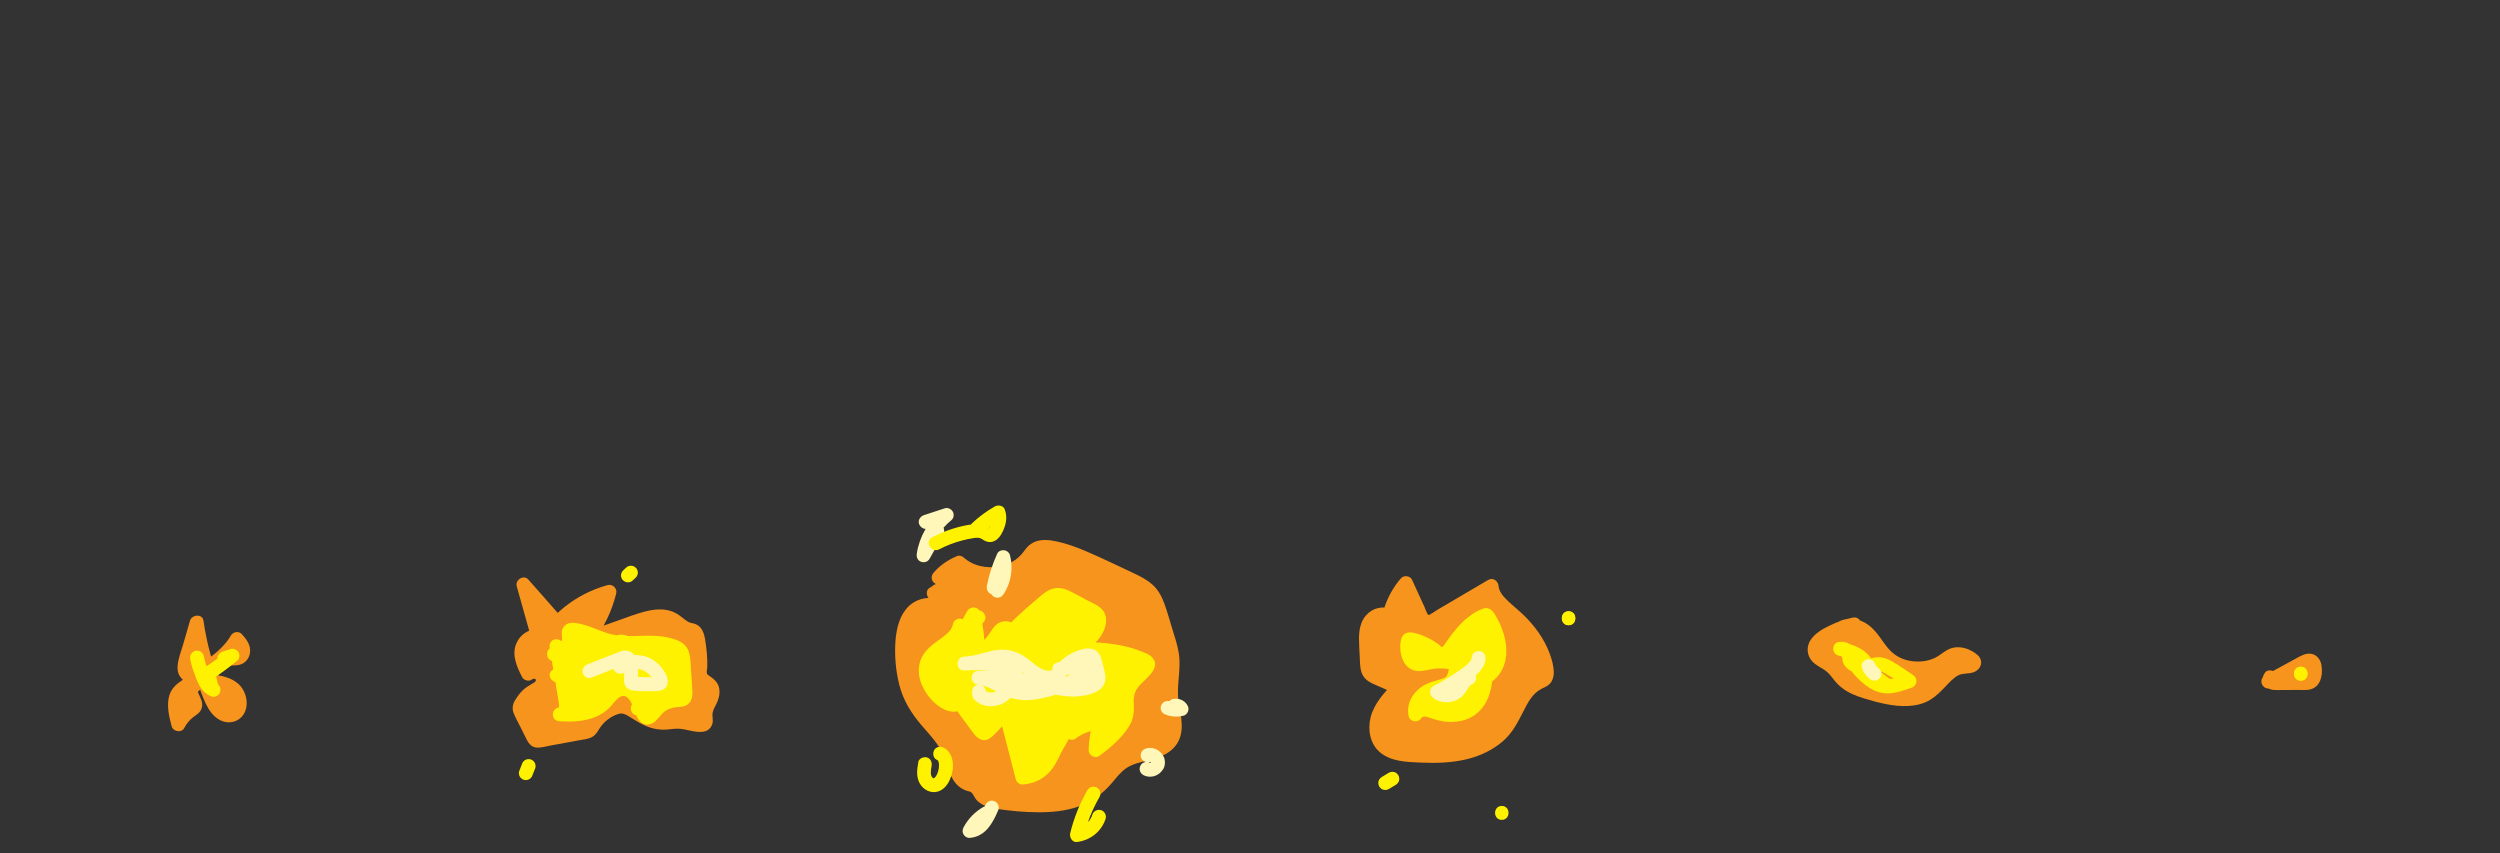 <?xml version="1.0" encoding="UTF-8"?>
<svg id="Layer_2" data-name="Layer 2" xmlns="http://www.w3.org/2000/svg" viewBox="0 0 898.39 306.59">
  <rect x="0" y="0" width="898.39" height="306.59" fill="#333333" stroke="none"/>
  <defs>
    <style>
      .cls-1 {
        fill: #fef7b9;
      }

      .cls-1, .cls-2, .cls-3, .cls-4 {
        stroke-width: 0px;
      }

      .cls-2 {
        fill: none;
      }

      .cls-3 {
        fill: #fff200;
      }

      .cls-4 {
        fill: #f7941d;
      }
    </style>
  </defs>
  <g>
    <g>
      <g>
        <path class="cls-4" d="M336.93,212.29c2.24-.4,2.51-4.07.36-4.77,1.94-2.34,4.51-4.21,7.39-5.38,6.69,6.18,19.08,5.26,24.68-1.83.83-1.06,1.56-2.24,2.71-2.98,1.7-1.09,3.95-.95,5.97-.6,6.03,1.05,11.62,3.65,17.13,6.21,3.55,1.65,7.09,3.31,10.64,4.96,2.83,1.32,5.75,2.71,7.73,5.04,1.8,2.12,2.64,4.8,3.44,7.41.85,2.77,1.7,5.55,2.55,8.32.86,2.82,1.73,5.66,1.91,8.59.26,4.23-.93,8.46-.64,12.69.38,5.66,3.2,12.01-.38,16.55-3.54,4.49-10.84,3.86-15.93,6.7-3.99,2.23-6.27,6.38-9.59,9.44-8.8,8.1-22.8,7.16-34.96,5.67-2.75-.34-5.81-.84-7.46-2.96-.74-.95-1.14-2.18-2.17-2.85-.67-.44-1.5-.57-2.25-.84-4.3-1.56-4.98-6.9-6.59-11-2.59-6.59-8.89-11.2-12.59-17.29-3.84-6.31-4.68-13.86-4.64-21.15.03-5.96,1.8-13.34,7.91-14.72,1.79-.4,3.9-.26,5.19-1.5s-.48-4.12-1.77-2.87"/>
        <path class="cls-4" d="M337.6,214.7c2.17-.53,3.55-2.51,3.66-4.68.11-2.29-1.23-4.09-3.3-4.9l1.1,4.18c1.72-2.02,3.83-3.71,6.29-4.73l-2.43-.64c6.54,5.9,17.21,6.45,24.49,1.53,1.99-1.35,3.37-2.97,4.85-4.83.64-.8,1.29-1.41,2.34-1.58,1.21-.19,2.5.05,3.68.29,5.81,1.17,11.18,3.72,16.52,6.21,2.81,1.31,5.62,2.62,8.42,3.93,2.37,1.11,4.95,2.13,7.02,3.77,1.9,1.5,2.94,3.6,3.7,5.84.94,2.79,1.74,5.62,2.6,8.43s1.91,5.75,2.29,8.73-.12,6.04-.41,9.04-.13,5.65.35,8.51c.4,2.38.97,4.76.92,7.19-.04,1.91-.66,3.73-2.17,4.95s-3.61,1.76-5.5,2.25c-2.19.56-4.42,1.01-6.53,1.85-2.45.97-4.55,2.41-6.4,4.29-1.72,1.75-3.18,3.73-4.88,5.51-1.55,1.62-3.3,2.94-5.29,3.98-3.95,2.06-8.5,2.8-12.91,2.99-5,.22-10.01-.22-14.97-.8-1.96-.23-4.43-.33-6.06-1.58-.71-.54-1.04-1.39-1.53-2.1-.92-1.33-2.05-2.14-3.58-2.65-1.91-.64-2.79-1.35-3.7-3.18s-1.34-3.8-2.02-5.68c-1.77-4.9-5.11-8.74-8.49-12.62s-6.17-7.87-7.53-12.91-1.73-10.3-1.3-15.36c.28-3.36,1.35-7.59,4.28-9.3,1.8-1.05,4.29-.76,6.29-1.66,2.46-1.11,3.59-3.73,2.33-6.2s-3.86-3.01-5.95-1.33c-1.05.85-.88,2.65,0,3.54,1.04,1.04,2.48.85,3.54,0l-1.48.38c-.32-.06-.54-.22-.66-.48.18.01.04.44.07.06-.05.63.13-.7.25-.58,0,0-.99.33-1.07.35-.74.16-1.49.21-2.23.33-2.17.36-4.18,1.38-5.75,2.92-3.18,3.14-4.29,7.83-4.64,12.13-.42,5.3.06,10.97,1.38,16.11,1.41,5.49,4.25,10.06,7.89,14.34,3.11,3.64,6.66,7.16,8.29,11.76,1.43,4.04,2.43,8.96,6.54,11.21.53.29,1.09.51,1.66.71.45.15,1.09.2,1.46.52.77.66,1.18,1.96,1.88,2.73,1.76,1.92,4.38,2.74,6.88,3.14,4.98.78,10.1,1.25,15.14,1.28s9.97-.42,14.63-2.06,8.59-4.49,11.86-8.31c1.56-1.82,3.06-3.81,5-5.25,1.79-1.33,3.89-1.97,6.03-2.51,4.5-1.15,9.31-2.08,12.22-6.08,3.25-4.48,1.74-10.19.91-15.18-.98-5.91.96-11.75.04-17.67-.48-3.09-1.51-6.08-2.42-9.06-.85-2.79-1.63-5.61-2.6-8.36s-2.25-5.34-4.44-7.3c-1.99-1.78-4.35-2.99-6.75-4.12-5.59-2.62-11.16-5.34-16.84-7.77-2.79-1.19-5.62-2.3-8.55-3.08s-5.89-1.46-8.79-.86c-1.35.28-2.59.93-3.6,1.85s-1.68,2.09-2.57,3.09c-1.3,1.47-2.89,2.58-4.7,3.35-3.54,1.51-7.64,1.66-11.3.5-1.7-.54-3.3-1.43-4.64-2.63-.61-.55-1.61-.99-2.43-.64-3.27,1.37-6.19,3.3-8.5,6.02-1.29,1.52-.71,3.47,1.1,4.18-.29-.12-.25-.28-.43-.44.07.29.09.3.06.04.01.16.01.32,0,.49.03-.26.02-.25-.05.05.1-.23.08-.21-.06.05,0-.24.72-.38.12-.24-3.12.76-1.8,5.58,1.33,4.82h0Z"/>
      </g>
      <g>
        <path class="cls-3" d="M346.84,227.27c.72-2.31,1.74-4.52,3.04-6.56,1.06,4.56,1.61,9.23,1.63,13.91,2.57-1.36,4.79-3.4,6.37-5.84.57-.88,1.07-1.83,1.89-2.48s2.08-.89,2.89-.23.54,2.31-.51,2.39c4.4-4.58,9.1-8.86,14.05-12.82,1.11-.89,2.32-1.79,3.74-1.92,1.42-.12,2.76.56,4.02,1.23,2.87,1.52,5.73,3.03,8.6,4.55.73.39,1.5.8,1.95,1.5.4.62.51,1.38.48,2.12-.1,2.94-2.1,5.56-4.59,7.13s-5.41,2.27-8.29,2.87c9.83-.1,20.02-.08,28.96,4.01.51.23,1.04.51,1.31.99.59,1.06-.36,2.3-1.26,3.12-2.62,2.41-5.51,5.01-6.1,8.52-.4,2.39.34,4.89-.2,7.26-.41,1.78-1.52,3.31-2.69,4.72-2.45,2.94-5.27,5.56-8.39,7.78.1-3.29.61-6.57,1.52-9.74-3.61.05-7.2,1.32-10.05,3.55l-.31-1.74c-.64-.39-1.38.32-1.79.95-1.73,2.66-3.31,5.42-4.73,8.25-.74,1.47-1.45,2.98-2.46,4.28-2,2.59-5.19,4.22-8.46,4.33-1.71-6.63-3.42-13.25-5.13-19.88-.2-.78-.52-1.68-1.3-1.88-.75-.19-1.46.4-2.01.95-1.37,1.38-2.75,2.75-4.12,4.13-.36.36-.78.75-1.3.75-.6,0-1.05-.53-1.42-1.02-2.47-3.31-4.92-6.65-7.34-10-1.78,1.74-4.78.42-6.67-1.19-3.97-3.4-7.08-9.02-4.84-13.74,2.52-5.29,10.63-6.96,11.56-12.75"/>
        <path class="cls-3" d="M349.25,227.93c.68-2.12,1.61-4.08,2.79-5.96l-4.57-.6c1,4.36,1.5,8.77,1.54,13.24.02,1.93,2.1,3.07,3.76,2.16,2.27-1.24,4.33-2.91,5.95-4.94.79-1,1.38-2.13,2.16-3.12.08-.1.5-.4.5-.53,0-.1-.7-.71-.73-.81-.18-.48.45-1.24.83-1.32l2.43,4.18c3.33-3.46,6.82-6.75,10.47-9.87,1.55-1.32,3.22-3.12,5.1-3.97.85-.38,1.65-.06,2.45.32,1.06.5,2.09,1.1,3.13,1.65,2.18,1.15,4.4,2.26,6.55,3.47.69.39.9.47.88,1.29-.01.71-.25,1.41-.58,2.03-2.03,3.77-6.62,4.75-10.46,5.56-2.78.59-2.12,4.94.66,4.91,8.81-.09,17.89-.14,26.25,3.06.42.16.84.33,1.25.52.19.09.46.3.66.32.37.04-.09-.14-.16-.41-.23-.91.24-.63-.14-.28-.11.1-.27.31-.34.38-.35.37-.74.7-1.12,1.04-1.48,1.38-2.89,2.81-4.04,4.48-1.21,1.76-1.91,3.79-2.05,5.92s.55,4.46-.25,6.49-2.64,3.86-4.17,5.43c-1.7,1.74-3.54,3.34-5.52,4.77l3.76,2.16c.11-3.09.59-6.1,1.43-9.08.43-1.53-.79-3.21-2.41-3.16-4.07.11-8.06,1.41-11.31,3.89l3.67,1.49c-.29-1.59-.52-3.11-2.34-3.59-1.41-.37-2.84.38-3.75,1.42-1.87,2.16-3.23,5.03-4.55,7.55-1.17,2.23-2.1,4.75-3.97,6.51-1.5,1.41-3.5,2.24-5.55,2.35l2.41,1.84c-1.59-6.15-3.17-12.31-4.76-18.46-.33-1.27-.58-2.61-1.41-3.67-.96-1.22-2.54-1.78-4.06-1.33s-2.66,1.84-3.75,2.94c-.52.52-1.03,1.03-1.55,1.55-.29.29-.57.58-.86.86l-.34.34c-.3.34-.36.37-.19.11h1.33c.25.29.22.26-.08-.08-.14-.2-.28-.39-.43-.58-.3-.4-.59-.8-.89-1.19-.64-.86-1.28-1.73-1.92-2.59-1.32-1.8-2.64-3.6-3.95-5.41-.98-1.36-2.63-1.64-3.93-.51-.67.59-2.54-.72-3.07-1.13-1.24-.97-2.35-2.26-3.19-3.58-1.62-2.54-2.52-5.66-.66-8.32,1.41-2.01,3.98-3.49,6.04-5.08,2.37-1.83,4.55-4.07,5.11-7.13.24-1.33-.36-2.7-1.75-3.08-1.21-.33-2.83.41-3.08,1.75-.4,2.17-1.94,3.52-3.79,4.89-2.18,1.62-4.52,3.12-6.22,5.27-4.62,5.87-1.69,13.47,3.23,18.13,2.93,2.77,7.41,4.87,10.9,1.82l-3.93-.51c2.42,3.35,4.84,6.71,7.34,10,1.33,1.75,3.39,3.04,5.54,1.67,1.65-1.04,2.99-2.8,4.36-4.17.32-.32.75-.63,1-1,.08-.09.17-.17.28-.23-1.04.25-1.53.12-1.47-.41-.04.24.25.87.3,1.07.12.47.24.95.37,1.42.51,1.97,1.02,3.94,1.53,5.92,1.04,4.02,2.08,8.05,3.11,12.07.26,1.02,1.34,1.89,2.41,1.84,4.47-.23,8.47-2.42,11.01-6.12,1.35-1.95,2.25-4.19,3.38-6.27.61-1.11,1.24-2.21,1.89-3.3.33-.54.66-1.08,1-1.62.17-.27.34-.53.51-.8.31-.26-.04-.19-1.03.2l-1.75-1.75.31,1.74c.26,1.47,2.45,2.43,3.67,1.49,2.58-1.97,5.53-3.12,8.79-3.21l-2.41-3.16c-.95,3.39-1.49,6.89-1.61,10.41-.06,1.78,2.22,3.27,3.76,2.16,4.04-2.9,8.14-6.45,10.8-10.71,1.47-2.34,1.81-4.84,1.67-7.56-.12-2.34-.05-4.16,1.31-6.14,2.08-3.01,9.44-7.26,4.93-11.4-.89-.82-2.11-1.23-3.21-1.68-1.16-.48-2.35-.89-3.55-1.25-2.41-.72-4.88-1.21-7.37-1.55-5.8-.8-11.63-.82-17.48-.76l.66,4.91c4.21-.88,8.66-2.12,11.67-5.41,2.59-2.82,4.64-8.1,1.5-11.3-1.53-1.55-3.88-2.41-5.78-3.42-2.08-1.1-4.14-2.33-6.3-3.28s-4.42-1.21-6.66-.15c-1.96.92-3.65,2.58-5.29,3.96-4.04,3.38-7.88,6.98-11.54,10.77-1.79,1.86.03,4.69,2.43,4.18,2.25-.48,3.27-3.02,2.57-5.07-.9-2.6-4.03-3.17-6.28-2.03-2.02,1.03-2.83,3.16-4.17,4.84s-2.88,2.87-4.69,3.85l3.76,2.16c-.04-4.9-.63-9.79-1.72-14.57-.5-2.17-3.48-2.34-4.57-.6-1.4,2.24-2.49,4.65-3.29,7.16-.98,3.07,3.84,4.39,4.82,1.33h0Z"/>
      </g>
      <path class="cls-3" d="M345.8,229.99c-3.85,2.3-7.05,5.45-9.45,9.24-1.74,2.75,2.52,5.15,4.32,2.52l10.79-15.79c.69-1.02.29-2.53-.64-3.23-1.06-.79-2.29-.62-3.28.2-5.3,4.34-9.64,9.86-12.61,16.03-1.18,2.45,1.83,5.16,3.93,3.03,5.65-5.72,10.3-12.31,14.9-18.87,1.21-1.72-.82-4.43-2.82-3.67-3.84,1.46-6.77,5.64-8.63,9.17s-3.07,7.68-3.35,11.82c-.14,2-.02,4,.28,5.98.15,1.03.28,2.2.81,3.12.73,1.24,1.95,1.66,3.3,1.82,2.32.28,5.38.39,6.24-2.36.34-1.1.11-2.36-.43-3.35-.26-.47-.62-.86-.94-1.29-.08-.11-.17-.2-.26-.3-.21-.39-.24-.38-.07.05-.19-3.2-5.19-3.22-5,0,.09,1.42.72,2.81,1.8,3.78,0,0,.17.27.16.27-.34-.09-.19-.36.43-.84.67-.61.74-.89.23-.83-.28-.14-.86-.03-1.19-.05l-.48-.04c-.25-.03-.2,0,.15.1l.64,1.1c-.8-1.92-.78-4.37-.7-6.42.09-2.2.51-4.35,1.19-6.44s1.61-3.95,2.78-5.74c.58-.89,1.22-1.72,1.93-2.51.65-.72,1.52-1.88,2.46-2.23l-2.82-3.67c-4.37,6.22-8.77,12.43-14.12,17.86l3.93,3.03c2.81-5.85,6.81-10.91,11.83-15.02l-3.93-3.03c-3.6,5.26-7.19,10.53-10.79,15.79l4.32,2.52c1.94-3.07,4.54-5.58,7.66-7.44,2.76-1.65.25-5.97-2.52-4.32h0Z"/>
      <path class="cls-1" d="M350.1,251.33c2.59,2.81,6.79,3.06,10.12,1.54,3.53-1.61,5.58-5.29,6.74-8.81.68-2.06.87-4.23-1.05-5.68-1.57-1.18-3.88-1.39-5.76-1.71-4.51-.75-9.07-1.02-13.64-.74-3.19.19-3.24,5.09,0,5s6.44-1.11,9.63-1.9c2.72-.68,5.53-1.08,8.1.32s4.58,3.52,7.09,4.97c2.85,1.65,6.52,2.49,9.49.62,1.35-.85,2.22-2.15,3.29-3.29s2.23-1.95,3.58-2.6c.63-.3,1.29-.52,1.97-.7.08-.02,1.58-.23,1.62-.3.1-.19-.41-.44-.5-.39-.02,0,.34,1.13.36,1.21.26.91.5,1.83.72,2.75.37,1.55.92,1.95-.55,2.61s-3.11.96-4.69,1.04c-3.48.18-6.85-.59-10.2-1.45-4.1-1.04-8.15-1.99-12.37-2.38s-8.3-.36-12.45-.34c-3.26.02-3.17,4.74,0,5s5.89,2.2,8.66,3.51c3.57,1.69,7.09,2.34,11.03,1.84,8.15-1.04,15.66-4.46,23.05-7.86.88-.41,1.33-1.6,1.19-2.49-.16-1.05-.82-1.7-1.79-2.08-4.39-1.71-9.17-1.97-13.76-.96-3.14.69-1.81,5.51,1.33,4.82,3.75-.83,7.53-.43,11.1.96l-.6-4.57c-6.78,3.12-13.91,6.53-21.43,7.29-1.68.17-3.35.18-4.98-.27-1.53-.42-2.94-1.13-4.35-1.85-3.03-1.56-6-3.04-9.45-3.33v5c4.07-.02,8.15-.04,12.21.32s7.69,1.32,11.51,2.29,7.78,1.83,11.74,1.54c3.34-.24,8.44-1.16,9.84-4.71.78-1.98.06-4.2-.44-6.17-.42-1.67-.76-3.81-2.01-5.09-2.57-2.63-7.67-.55-10.32,1.02-1.47.87-2.83,1.98-3.95,3.27-.96,1.1-1.78,2.54-3.41,2.46-2.92-.15-5.45-2.81-7.66-4.45-3.24-2.4-6.79-3.53-10.82-3.02s-7.76,2.27-11.78,2.38v5c3.31-.2,6.63-.14,9.92.23,1.5.17,3,.42,4.48.72.31.06,1.72.61,1.99.47-.02,0-.03-.01-.04-.03-.18-.25-.29-.54-.35-.86-.08.02-.23.82-.26.91-.67,2.13-1.71,4.46-3.66,5.71-1.54.99-3.67,1.12-4.96-.28-2.18-2.37-5.71,1.17-3.54,3.54h0Z"/>
      <path class="cls-1" d="M351.8,251.11c3.22,0,3.22-5,0-5s-3.22,5,0,5h0Z"/>
      <path class="cls-1" d="M351.8,251.11c3.22,0,3.22-5,0-5s-3.22,5,0,5h0Z"/>
      <path class="cls-1" d="M333.34,189.93l7.54-2.47-2.43-4.18c-4.76,3.83-8.07,9.57-8.99,15.62-.19,1.25.21,2.43,1.45,2.95,1.12.47,2.51.07,3.12-1.02,1.65-2.94,3.3-5.88,4.95-8.82.64-1.14.31-2.78-.9-3.42s-2.74-.32-3.42.9c-1.65,2.94-3.3,5.88-4.95,8.82l4.57,1.93c.21-1.36.53-2.69.97-3.99.11-.32.23-.65.35-.96.07-.17.2-.47.05-.14.06-.14.12-.28.19-.42.3-.66.63-1.3.99-1.93.34-.59.71-1.17,1.1-1.74.09-.12.18-.25.27-.37.1-.14.31-.41.09-.13.21-.27.43-.53.65-.79.92-1.07,1.94-2.05,3.03-2.93.82-.66.94-2.17.39-3.03-.58-.9-1.74-1.5-2.82-1.15l-7.54,2.47c-1.24.41-2.18,1.75-1.75,3.08.4,1.24,1.74,2.18,3.08,1.75h0Z"/>
      <path class="cls-1" d="M359.45,211.79c.35-1.85.81-3.68,1.38-5.47.27-.86.57-1.72.89-2.56.16-.42.33-.84.5-1.26.11-.27.12-.28.01-.03.04-.1.09-.21.13-.31.11-.24.21-.48.32-.72l-4.57-.6c.13.5.29,1.04.32,1.55-.03-.69.01.19.02.32.02.2.03.4.04.59.02.53.01,1.06-.02,1.58-.02.25,0,.54-.07.79.17-.63-.02.07-.04.22-.17.98-.44,1.93-.8,2.86-.04.09-.07.18-.11.28.12-.29.13-.31.01-.05-.12.24-.23.48-.35.71-.25.47-.52.92-.81,1.36-.73,1.09-.25,2.82.9,3.42,1.26.66,2.64.27,3.42-.9,2.73-4.09,3.54-9.31,2.33-14.05-.25-.96-1.12-1.66-2.08-1.79-.9-.12-2.08.3-2.49,1.19-1.68,3.71-2.97,7.55-3.73,11.55-.25,1.28.36,2.76,1.75,3.08,1.23.28,2.81-.37,3.08-1.75h0Z"/>
      <path class="cls-1" d="M353.54,289.9c-3.07,1.69-5.67,4.33-7.29,7.44-.42.8-.47,1.72,0,2.52.42.73,1.29,1.29,2.16,1.24,2.66-.16,5-1.48,6.68-3.53s2.74-4.28,3.73-6.68c.23-.56.04-1.43-.25-1.93s-.9-1.01-1.49-1.15c-.64-.15-1.36-.11-1.93.25s-.89.86-1.15,1.49c-.06.14-.12.28-.18.42l.25-.6c-.64,1.52-1.37,3.02-2.32,4.37-.06.08-.11.16-.17.24-.24.33.07-.1.15-.18-.13.14-.24.3-.36.44-.26.3-.53.58-.81.84-.06.06-.38.4-.46.39.02,0,.57-.42.2-.16-.07.05-.15.1-.22.15-.33.21-.67.4-1.03.55l.6-.25c-.47.19-.95.32-1.46.39l.66-.09c-.15.02-.3.03-.45.04l2.16,3.76c.35-.67.74-1.31,1.17-1.92.05-.07.1-.14.16-.21.2-.28-.13.13-.15.19.07-.16.26-.33.38-.46.24-.29.5-.57.76-.83.25-.25.5-.5.77-.73.15-.13.3-.26.45-.39.07-.06.14-.11.21-.17.23-.2-.44.33-.19.15.63-.46,1.27-.88,1.95-1.26,1.15-.63,1.61-2.31.9-3.42s-2.19-1.57-3.42-.9h0Z"/>
      <path class="cls-1" d="M410.75,278.47c1.18.67,2.59.82,3.9.47.54-.15,1.09-.38,1.56-.7.68-.46,1.13-.92,1.61-1.58.79-1.1.99-2.6.66-3.9s-1.28-2.47-2.44-3.2c-.52-.33-1.14-.59-1.76-.69-.42-.07-.85-.14-1.28-.1s-.87.08-1.27.24c-.62.24-1.15.55-1.49,1.15-.31.54-.45,1.33-.25,1.93s.57,1.19,1.15,1.49,1.31.49,1.93.25c.18-.07.36-.11.54-.14l-.66.09c.23-.03.45-.02.68,0l-.66-.09c.25.04.48.11.72.2l-.6-.25c.25.11.48.25.7.42l-.51-.39c.2.16.37.33.53.53l-.39-.51c.15.2.28.41.38.64l-.25-.6c.08.19.13.39.17.59l-.09-.66c.03.21.03.41,0,.62l.09-.66c-.03.21-.09.42-.17.61l.25-.6c-.09.19-.19.37-.32.55l.39-.51c-.16.2-.34.38-.54.53l.51-.39c-.22.17-.46.3-.71.41l.6-.25c-.26.1-.52.18-.79.21l.66-.09c-.23.03-.46.03-.69,0l.66.09c-.21-.03-.41-.08-.61-.17l.6.25c-.09-.04-.18-.08-.26-.13-.57-.32-1.29-.43-1.93-.25-.58.16-1.21.61-1.49,1.15-.31.58-.46,1.28-.25,1.93s.57,1.17,1.15,1.49h0Z"/>
      <path class="cls-1" d="M418.95,256.81c1.98.81,4.25.88,6.32.39.75-.18,1.33-.76,1.62-1.45.31-.75.26-1.51-.13-2.22-.42-.78-1.16-1.51-1.96-1.9-.41-.2-.83-.38-1.28-.45-.75-.13-1.28-.12-2.04.02-.58.1-1.21.66-1.49,1.15-.31.54-.45,1.33-.25,1.93s.57,1.19,1.15,1.49l.6.25c.44.12.89.12,1.33,0,.05,0,.09-.02.14-.02l-.66.09c.19-.02.38-.02.57,0l-.66-.09c.21.03.42.09.61.17l-.6-.25c.17.08.34.17.49.28l-.51-.39c.17.13.32.28.45.45l-.39-.51c.07.1.13.19.19.3l1.49-3.67c-.26.06-.52.11-.79.15l.66-.09c-.74.1-1.49.1-2.23,0l.66.09c-.68-.1-1.34-.28-1.98-.54-.56-.23-1.43-.04-1.93.25s-1.01.9-1.15,1.49c-.15.64-.11,1.36.25,1.93l.39.51c.31.31.68.52,1.1.64h0Z"/>
      <path class="cls-3" d="M352.92,191.53c2.17-2.05,4.56-3.77,7.17-5.23l-3.42-.9c.29.68-1.14,4.77-1.53,4.57-.22-.12.86-.21.85-.13,0-.08-.63-.45-.7-.49-.51-.34-1.1-.61-1.68-.78-1.18-.35-2.45-.36-3.66-.22-5.23.62-10.29,2.3-14.95,4.73-2.85,1.49-.33,5.81,2.52,4.32,2.6-1.36,5.32-2.41,8.15-3.16,1.38-.36,2.79-.68,4.2-.88.99-.14,2.03-.27,2.89.3,1.24.83,2.54,1.44,4.06.96,1.4-.44,2.45-1.61,3.13-2.87,1.51-2.8,2.29-5.88,1.02-8.88-.53-1.26-2.36-1.48-3.42-.9-2.97,1.65-5.71,3.68-8.18,6.01s1.2,5.74,3.54,3.54h0Z"/>
      <path class="cls-3" d="M330.01,273.9c-.47,2.57-.83,5.29.53,7.67,1.27,2.22,3.83,3.6,6.38,2.91,2.04-.55,3.53-2.31,4.36-4.18s1.28-3.77,1.16-5.74c-.14-2.35-1.1-4.77-3.33-5.87-1.17-.58-2.76-.36-3.42.9-.6,1.13-.36,2.8.9,3.42.13.06.24.14.37.2.36.18-.35-.35-.08-.06.08.08.42.49.16.14s.05.09.1.18c.06.11.11.26.18.36,0,0-.17-.51-.13-.28.01.07.05.13.07.2.04.13.08.27.11.41.03.11.12.67.05.23s0,.13,0,.25c0,.15.01.3.01.45,0,.33-.05.65-.06.98,0,.27.05-.3.04-.29-.02.07-.02.15-.03.22-.03.15-.05.29-.08.44-.07.34-.16.67-.26,1-.05.15-.1.29-.15.44-.03.09-.23.58-.08.21s-.06.11-.11.2c-.08.16-.17.32-.26.48s-.2.3-.3.45c-.14.22.15-.2.16-.2-.04,0-.12.14-.15.17-.1.11-.2.21-.31.32-.03.03-.15.1-.16.14.02-.08.47-.3.16-.13-.08.04-.32.14-.36.21.01-.02.5-.16.28-.12-.07.01-.13.05-.2.06-.07.02-.22.03-.28.06.05-.03.52,0,.31-.05-.06-.01-.16,0-.22,0-.37.01.12-.04.19.03-.03-.02-.19-.06-.23-.06-.24-.03.21.09.23.11-.1-.09-.29-.16-.41-.23-.37-.22.31.31.01,0-.07-.08-.47-.52-.23-.23s-.14-.25-.2-.37c-.26-.5.07.31-.04-.08-.06-.2-.1-.41-.16-.62-.08-.29,0,.13.01.15-.05-.11-.03-.3-.03-.42-.02-.53.02-1.05.07-1.58.03-.3-.02.11-.02.14,0-.14.04-.29.07-.42.05-.28.1-.56.15-.84.23-1.28-.35-2.76-1.75-3.08-1.22-.28-2.83.37-3.08,1.75h0Z"/>
      <path class="cls-3" d="M392.52,292.84c-.07.2-.14.4-.21.6.18-.52-.06.1-.1.18-.18.35-.37.68-.59,1.01-.06.09-.12.18-.18.26.16-.19.18-.22.07-.08-.12.13-.23.27-.35.4-.29.32-.6.6-.92.89-.39.35.31-.18-.17.13-.15.1-.29.2-.44.3-.33.21-.68.39-1.03.56-.61.3.46-.14-.19.08-.2.07-.4.14-.61.2s-.41.11-.62.15c-.13.03-.76.12-.18.05l2.41,3.16c.62-2.56,1.41-5.08,2.38-7.53.29-.73.33-.82.63-1.5.25-.57.52-1.14.79-1.7.58-1.21,1.21-2.39,1.88-3.55s.3-2.79-.9-3.42-2.73-.32-3.42.9c-2.77,4.84-4.87,10.07-6.19,15.49-.34,1.41.72,3.37,2.41,3.16,4.8-.59,8.84-3.74,10.33-8.4.4-1.25-.47-2.78-1.75-3.08-1.37-.31-2.65.41-3.08,1.75h0Z"/>
    </g>
    <rect class="cls-2" x="299.53" y="177.62" width="149.77" height="128.97"/>
  </g>
  <g>
    <g>
      <g>
        <path class="cls-4" d="M499.98,218.86c1.1-3.38,2.9-6.54,5.26-9.27,1.72,3.75,3.43,7.5,5.15,11.25.57,1.25,1.43,2.69,2.86,2.72.73.02,1.39-.36,2.01-.72,6.92-4.07,13.84-8.15,20.76-12.22.29,4.32,4.31,7.39,7.67,10.31,6.06,5.26,11.09,12.07,12.1,19.8.15,1.16.16,2.46-.65,3.33-.53.57-1.32.83-2.04,1.16-6.32,2.9-7.72,10.72-11.75,16.17-3.56,4.81-9.35,7.81-15.37,9.17-6.02,1.37-12.29,1.24-18.47.84-3.55-.23-7.37-.66-9.99-2.95-3.16-2.76-3.57-7.52-2.12-11.36s4.39-6.97,7.27-10c-2.49-1.09-4.98-2.19-7.47-3.28-1.24-.54-2.55-1.15-3.25-2.27-.56-.9-.63-1.99-.68-3.04-.11-2.26-.23-4.52-.34-6.78-.13-2.64-.23-5.42,1.04-7.77s4.42-4.01,6.91-2.82"/>
        <path class="cls-4" d="M502.4,219.52c1-2.99,2.57-5.77,4.62-8.16l-3.93-.51c1.68,3.67,3.35,7.35,5.04,11.02.66,1.42,1.54,2.84,2.96,3.61,1.82.99,3.73.47,5.43-.5,6.98-3.97,13.84-8.15,20.76-12.22l-3.76-2.16c.42,4.53,3.39,7.74,6.69,10.6s6.4,5.69,8.82,9.27c2.2,3.25,4.25,7.29,4.34,11.31.02.76-.5.8-1.18,1.11-.89.4-1.7.86-2.49,1.44-1.62,1.2-2.91,2.67-4.05,4.33-2.07,3.03-3.37,6.51-5.27,9.64-2.06,3.4-5.08,5.87-8.63,7.62-4.12,2.03-8.75,2.88-13.31,3.14-2.54.14-5.08.12-7.62.01-2.27-.1-4.6-.15-6.84-.55-1.99-.36-4.16-.97-5.49-2.62-1.21-1.5-1.54-3.5-1.38-5.37.4-4.7,4.24-8.46,7.31-11.68,1-1.05,1.03-3.25-.51-3.93-2.82-1.24-5.73-2.36-8.48-3.75-.94-.47-1.48-.8-1.63-1.89-.21-1.61-.17-3.29-.26-4.91-.14-2.71-.66-5.81.25-8.43.45-1.31,2.23-3.34,3.81-2.67,1.24.53,2.68.37,3.42-.9.61-1.05.35-2.89-.9-3.42-3.34-1.42-7.05-.45-9.38,2.37-2.59,3.14-2.48,7.27-2.29,11.11.1,2.08.19,4.17.31,6.25.12,1.97.5,3.86,1.97,5.3,1.32,1.28,3.07,1.92,4.73,2.65,1.98.87,3.95,1.74,5.93,2.6l-.51-3.93c-3.42,3.59-7.08,7.5-8.34,12.45-1.11,4.37-.25,9.55,3.34,12.57,3.98,3.36,9.51,3.49,14.47,3.71,5.63.26,11.35.12,16.85-1.23,4.66-1.14,9.11-3.23,12.77-6.35,3.39-2.89,5.39-6.71,7.36-10.62,1.62-3.21,3.34-6.67,6.7-8.34,1.14-.57,2.23-.97,3.08-1.97s1.24-2.4,1.25-3.76c0-2.36-.7-4.87-1.53-7.07-1.97-5.2-5.3-9.77-9.27-13.63-1.82-1.77-3.83-3.32-5.66-5.08-1.5-1.44-3.18-3.22-3.38-5.4-.17-1.83-2.01-3.19-3.76-2.16-6.07,3.57-12.14,7.15-18.22,10.72-.55.32-2.9,1.99-3.22,1.85-.46-.21-1.14-2.26-1.39-2.8-1.51-3.3-3.02-6.6-4.53-9.9-.64-1.41-2.95-1.65-3.93-.51-2.64,3.08-4.62,6.52-5.91,10.37-1.02,3.06,3.81,4.37,4.82,1.33h0Z"/>
      </g>
      <g>
        <path class="cls-3" d="M534.2,238.28c-.07,5.83-.51,12.46-5.03,16.14-3.6,2.93-8.84,2.99-13.26,1.56-1.27-.41-2.53-.94-3.87-.99s-2.8.5-3.37,1.71c-.65-2.54.59-5.28,2.55-7.02s4.52-2.63,7.06-3.25c.8-.19,1.61-.37,2.32-.79,1.78-1.06,2.37-3.32,2.8-5.36.11-.52.2-1.11-.11-1.53-.25-.34-.69-.46-1.1-.55-3.25-.73-6.67-.72-9.91.02-1.01.23-2.04.53-3.05.35-1.54-.28-2.69-1.68-3.16-3.17s-.37-3.11-.27-4.67c.02-.31.06-.65.29-.84.25-.21.62-.17.94-.11,3.24.59,6.32,2.02,8.86,4.11.64.52,1.29,1.11,2.11,1.21,1.43.17,2.53-1.16,3.34-2.35,3.28-4.78,7.04-9.68,12.48-11.68.16-.06.34-.12.5-.06.15.06.25.2.33.34,2.05,3.28,3.8,6.87,4.2,10.73.39,3.85-.76,8.03-3.71,10.53"/>
        <path class="cls-3" d="M531.7,238.28c-.07,5.33-.22,12.93-6.04,15.36-2.81,1.17-6.07.87-8.91-.02-1.88-.59-3.71-1.31-5.71-1.06-1.88.23-3.58,1.19-4.52,2.88l4.57.6c-.85-3.84,3.72-6.04,6.66-6.88,2.19-.63,4.34-1.01,5.86-2.88,1.26-1.55,1.88-3.54,2.24-5.49.49-2.69-.79-4.55-3.46-5.1-2.47-.51-5.03-.67-7.53-.4-1.24.13-2.46.35-3.68.62-.74.16-1.43.42-2.04-.11s-.79-1.34-.88-2.07c-.07-.56-.05-1.15-.03-1.71.01-.29.02-.57.04-.86.04-.57.04-.57-.03,0l-.9.9.28-.14-1.26.34c1.22-.08,2.79.6,3.9,1.09,1.37.59,2.68,1.39,3.85,2.31,1.27,1,2.51,2.01,4.22,1.95s3.16-1.06,4.21-2.35c1.89-2.3,3.39-4.86,5.43-7.05.92-.99,1.9-1.96,2.99-2.76.62-.46,1.28-.88,1.96-1.25.34-.19.69-.37,1.04-.52.18-.08.76-.13.33-.16l-1.26-.34.19.14-.9-.9c3.61,5.08,6.5,13.57,1.01,18.43-2.41,2.14,1.13,5.66,3.54,3.54,6.64-5.88,4.86-15.56,1.01-22.43-1.04-1.86-2.24-4.03-4.76-3.29-1.9.56-3.7,1.71-5.26,2.91-3.16,2.43-5.63,5.55-7.92,8.79-.46.65-.86,1.39-1.44,1.94-.07.06-.13.12-.18.2-.24.36-.46-.07,0,.12-.13-.06-.3-.15-.42-.26-1.47-1.37-3.31-2.49-5.14-3.32s-4.04-1.76-6.1-1.79c-2.84-.04-3.39,2.52-3.47,4.79-.14,4.24,1.89,9.21,6.87,9.11,2.24-.05,4.39-.91,6.66-.96,1.07-.03,2.16.01,3.23.16.45.06,1.1.33,1.54.29.36-.03.69.55-.11-.44-.63-.8-.31-.63-.5-.21-.6,1.4-.43,3.14-2.1,3.75-2.17.79-4.38,1.13-6.48,2.21-4.21,2.17-7.15,6.62-6.08,11.45.47,2.11,3.55,2.42,4.57.6.6-1.08,2.68-.15,3.57.14,1.72.57,3.42.99,5.22,1.18,3.54.38,7.42-.26,10.36-2.36,5.95-4.25,6.63-11.9,6.72-18.63.04-3.22-4.96-3.22-5,0h0Z"/>
      </g>
      <path class="cls-1" d="M529,235.8c-.05.34-.16.66-.22.99-.05.26.17-.27-.05.12-.07.13-.14.26-.21.39-.1.16-.2.32-.31.47-.23.33.37-.4-.1.12-.23.26-.47.51-.72.75s-.52.48-.79.7c-.04.03-.52.41-.3.24.19-.15-.18.13-.21.16-.69.51-1.4,1.01-2.11,1.49-2.85,1.95-5.81,3.73-8.87,5.33-.77.4-1.24,1.31-1.24,2.16,0,.97.51,1.6,1.24,2.16,2.52,1.93,6.3,1.91,8.99.34,1.37-.81,2.33-2,3.14-3.34.32-.53.63-1.09,1.01-1.59-.19.25-.17.19.03,0,.11-.1.22-.21.33-.31-.17.14-.31.16-.06.09.59-.18-.53.16.09-.01,1.26-.34,2.16-1.8,1.75-3.08s-1.72-2.11-3.08-1.75c-1.56.42-2.65,1.47-3.55,2.76-.34.49-.63,1.01-.94,1.52-.16.25-.33.49-.49.75.11-.17.23-.25.03-.04-.11.12-.23.24-.35.36-.04.04-.37.32-.13.12s-.1.06-.15.09c-.14.08-.29.16-.43.25-.24.14-.14.06.05,0-.28.1-.57.19-.86.26-.06.02-.5.11-.16.04.37-.07-.18.01-.26.02-.13,0-.27,0-.4,0-.08,0-.64-.01-.26,0,.33.01-.08-.01-.16-.03-.13-.03-.26-.06-.39-.09-.16-.04-.31-.1-.47-.15.2.06.3.15.05.01-.29-.17-.57-.33-.83-.54v4.32c3.3-1.74,6.5-3.67,9.56-5.81,2.79-1.95,6.12-4.3,6.64-7.95.18-1.29-.32-2.75-1.75-3.08-1.18-.27-2.88.36-3.08,1.75h0Z"/>
      <path class="cls-3" d="M499.09,277.69l-2.55,1.54c-.29.16-.53.37-.7.64-.22.24-.37.52-.45.85-.1.33-.12.66-.04,1,.02.33.11.64.3.93.34.53.86,1,1.49,1.15l.66.09c.45,0,.87-.12,1.26-.34l2.55-1.54c.29-.16.53-.37.7-.64.22-.24.37-.52.45-.85.1-.33.12-.66.04-1-.02-.33-.11-.64-.3-.93-.34-.53-.86-1-1.49-1.15l-.66-.09c-.45,0-.87.12-1.26.34h0Z"/>
      <path class="cls-3" d="M539.68,294.62c3.22,0,3.22-5,0-5s-3.22,5,0,5h0Z"/>
      <path class="cls-3" d="M563.68,224.67c3.22,0,3.22-5,0-5s-3.22,5,0,5h0Z"/>
      <path class="cls-3" d="M563.68,224.67c3.22,0,3.22-5,0-5s-3.22,5,0,5h0Z"/>
    </g>
    <rect class="cls-2" x="449.09" y="177.62" width="149.77" height="128.97"/>
  </g>
  <g>
    <g>
      <g>
        <path class="cls-4" d="M193.54,229.25l-5.4-19.24c5.05,5.73,10.09,11.46,15.14,17.19-1.51-.34-2.95-1-4.16-1.93,5.04-6.04,12.11-10.53,19.92-12.64-1.48,6.09-4.29,11.89-8.21,16.92,5.9-2.07,11.79-4.13,17.69-6.2,4.37-1.53,9.46-3.01,13.45-.74,1.91,1.09,3.36,2.96,5.5,3.55.78.21,1.65.27,2.26.77.57.47.77,1.21.93,1.91.9,4.05,1.22,8.22.95,12.36-.04.58-.09,1.17.09,1.72.54,1.65,2.77,2.2,3.79,3.63,1.08,1.5.57,3.56-.22,5.22s-1.84,3.33-1.72,5.15c.08,1.21.51,2.78-.61,3.35-.34.17-.74.19-1.12.18-2.68-.07-5.27-1.07-7.95-1.12-1.88-.04-3.74.39-5.61.36-3.56-.05-6.88-1.72-9.79-3.66-1.33-.88-2.68-1.86-4.28-2.1-1.46-.22-2.95.23-4.28.84-2.79,1.29-5.16,3.4-6.71,5.95-.4.66-.77,1.37-1.42,1.81-.55.37-1.24.51-1.91.63-5.28.97-10.55,1.94-15.83,2.92-.45.08-.94.16-1.36,0-.51-.21-.79-.72-1.03-1.2-1.48-2.97-2.97-5.94-4.45-8.92-.24-.49-.49-.99-.49-1.53,0-.69.41-1.31.81-1.89.85-1.24,1.71-2.49,2.93-3.41,1.52-1.14,3.62-1.79,4.39-3.47.58-1.26.13-2.87-1.02-3.69s-2.91-.78-4.01.1c-1.36-2.65-2.75-5.48-2.37-8.41s3.36-5.73,6.34-4.91"/>
        <path class="cls-4" d="M195.95,228.58c-1.8-6.41-3.6-12.83-5.4-19.24l-4.18,2.43c5.05,5.73,10.09,11.46,15.14,17.19l2.43-4.18c-1.34-.33-2.45-.86-3.56-1.68l.51,3.93c4.92-5.83,11.47-9.97,18.82-11.99l-3.08-3.08c-1.48,5.97-4.2,11.45-7.95,16.33-1.33,1.72.88,4.35,2.82,3.67,6.28-2.2,12.54-4.5,18.86-6.6,2.48-.83,5.2-1.67,7.85-1.37s4.05,2.05,6.05,3.39c.98.66,2.36,1.39,3.57,1.43-1.19-.04.34.08.36.09-.3-.21-.07-.18-.03.25.09.82.36,1.65.5,2.47.54,3.17.59,6.37.44,9.58-.06,1.36.07,2.62.86,3.76s2.05,1.76,3.12,2.66c1.57,1.32-.78,4.39-1.34,5.79s-.77,2.69-.63,4.12c.03.29.11,1.21.09,1.21l.5-.4c.65-.35.68-.49.11-.4-.29-.12-.78-.03-1.11-.07-1.48-.18-2.92-.58-4.4-.8-1.7-.25-3.31-.27-5.01-.09-2.98.3-5.55.16-8.27-1.18-2.51-1.24-4.68-3.3-7.39-4.1-5.76-1.71-11.9,3.35-14.7,7.94-.12.2-.66.92-.54.84-.51.34-1.54.35-2.15.46-1.76.32-3.52.65-5.28.97-1.44.27-2.88.53-4.32.8-.8.15-1.6.29-2.4.44-.2.04-2.84.37-2.88.53.03-.12.7.62.75.51.05-.12-.58-1.1-.65-1.24-.41-.82-.82-1.63-1.22-2.45-.85-1.71-1.7-3.42-2.56-5.13-.12-.25-.38-.55-.42-.82-.03-.24-.31.23.17-.39s.82-1.25,1.3-1.83c.86-1.03,1.87-1.62,3.01-2.3,2.83-1.7,4.85-4.62,3.28-7.96-1.48-3.14-5.68-4.12-8.49-2.15l3.42.9c-1.05-2.06-2.49-4.58-2.03-6.98.27-1.38,1.67-3,3.17-2.66,3.13.71,4.47-4.11,1.33-4.82-3.86-.88-7.48,1.48-8.93,5.03-1.66,4.06.3,8.34,2.15,11.96.58,1.13,2.36,1.64,3.42.9.44-.31,1.29-.65,1.5.08.18.62-.88,1.11-1.35,1.39-1.11.67-2.21,1.3-3.18,2.18-1.14,1.05-2.12,2.41-2.93,3.73-.88,1.45-1.15,3.02-.52,4.62.67,1.71,1.61,3.34,2.43,4.98s1.55,3.12,2.34,4.68,1.97,2.73,3.79,2.76c1.6.02,3.32-.5,4.89-.79,1.76-.32,3.52-.65,5.28-.97,1.6-.29,3.2-.59,4.8-.88s3.48-.42,4.9-1.32c1.28-.82,1.91-2.15,2.73-3.36.75-1.1,1.74-2.1,2.81-2.89s2.34-1.51,3.65-1.88c1.4-.4,2.45.01,3.63.75,2.59,1.61,5.04,3.27,7.99,4.18,1.42.44,2.93.68,4.41.71,1.72.03,3.42-.34,5.14-.36,3.24-.05,6.63,1.75,9.85.98,1.47-.35,2.53-1.56,2.84-3.01.28-1.29-.24-2.59.06-3.86.32-1.37,1.18-2.58,1.7-3.87.62-1.51.95-3.16.62-4.78-.29-1.49-1.18-2.67-2.35-3.59-.47-.37-.98-.68-1.45-1.04-.24-.18-.57-.46-.58-.5-.21-.65.06-1.72.09-2.39.03-.8.03-1.59.01-2.39-.04-1.82-.21-3.63-.45-5.43-.43-3.1-.76-6.81-4.24-7.87-.59-.18-1.21-.22-1.78-.46s-1.11-.66-1.6-1.03c-1.36-1.04-2.59-2.08-4.19-2.74-3.21-1.32-6.78-.98-10.07-.14-3.57.91-7.04,2.31-10.51,3.53-3.72,1.31-7.45,2.61-11.17,3.92l2.82,3.67c3.99-5.18,6.88-11.17,8.46-17.52.46-1.83-1.2-3.59-3.08-3.08-8.12,2.24-15.58,6.83-21.02,13.28-1.12,1.33-.86,2.92.51,3.93s3.04,1.77,4.75,2.18c2.5.61,4.07-2.32,2.43-4.18-5.05-5.73-10.09-11.46-15.14-17.19-1.69-1.92-4.83.12-4.18,2.43l5.4,19.24c.87,3.09,5.69,1.78,4.82-1.33h0Z"/>
      </g>
      <path class="cls-3" d="M197.52,232.85l2,11.93.98,5.84c.14.86.35,1.73.39,2.6.02.31.03.61-.05.91-.06.22-.17.1.23.07-3.17.29-3.26,4.83,0,5,4.27.22,8.77.14,12.79-1.51,2.01-.83,3.82-1.98,5.34-3.56,1.17-1.21,2.21-2.92,3.71-3.74,3.5-1.91,5.16,5.52,6.11,7.49,1.13,2.32,3.62,3.32,5.87,1.78,1.72-1.18,2.59-3.16,4.4-4.28,1.68-1.04,3.33-1.29,5.26-1.39,2.88-.16,4.34-2.18,4.28-4.94-.06-2.62-.28-5.24-.48-7.85s-.07-5.6-1.21-7.91-3.58-3.28-5.88-3.92-4.75-.87-7.13-.92c-4.69-.1-9.52.6-14.14-.45-2.61-.6-5.05-1.72-7.55-2.64-1.21-.45-2.43-.86-3.69-1.13s-2.8-.62-4.11-.32c-1.39.32-2.42,1.37-2.72,2.76-.22,1.02.15,2,.07,2.94-.14,1.59-1.47,3.02-2.98,3-3.23-.04-3.2,4.86,0,5,6.53.28,13.07.22,19.6-.18l-2.5-2.5c-.72,6.29-3.41,12.38-7.52,17.19l4.18,2.43c.94-3.28,1.89-6.56,2.83-9.84.77-2.66,2.95-7.08-.33-8.93-1.27-.72-2.92-.47-4.3-.29-1.53.19-3.03.49-4.5.96-3.01.98-5.7,2.51-8.15,4.49-2.24,1.81.64,5.34,3.03,3.93,4.94-2.93,8.95-7.35,11.24-12.62.45-1.04.46-2.18-.39-3.03-.72-.72-2.16-1.05-3.03-.39-2.75,2.08-5.01,4.61-6.56,7.71-1.21,2.41,1.92,5.25,3.93,3.03,1.74-1.93,3.49-3.86,5.23-5.79l-4.27-1.77c.59,4.43.15,8.98-1.59,13.12l4.57.6c-1.02-3.07-1.34-6.33-.69-9.52.29-1.42.67-2.78.26-4.23s-1.79-2.83-3.44-2.61l2.16,3.76c1.46-2.14,2.2-5.1.12-7.12-1.25-1.21-3.83-.82-4.18,1.1-.73,4.03-1.27,8.11-1.57,12.2-.15,2.01-.25,4.03-.28,6.05-.03,1.79-.09,3.65.96,5.19,2.38,3.45,6.8,1.76,9.42-.34s5.01-4.98,6.68-8.06c1.24-2.28-1.2-4.5-3.42-3.42-5.62,2.74-10.67,6.64-14.74,11.38-.79.92-.89,1.95-.39,3.03,2.03,4.41,8.04,1.99,11.05.32,3.8-2.1,6.98-5.25,9.21-8.98l-4.32-2.52c-1.09,2.08-2.34,4.06-3.75,5.94-.74.98-.26,2.55.64,3.23,1.03.77,2.33.66,3.28-.2,4.11-3.69,7.88-7.71,11.29-12.05.77-.98,1.03-2.23.2-3.28-.72-.91-2.19-1.37-3.23-.64-4.86,3.38-9.83,6.6-14.89,9.66l3.76,2.16c-.58-4.49.35-8.85,2.82-12.65,1.28-1.96-.82-4.07-2.82-3.67-1.78.35-3.49,1.05-5.02,2.04-2.73,1.77-.37,5.68,2.52,4.32,2.41-1.14,4.9-2.07,7.46-2.81,1.08-.31,2.45-.9,3.59-.89.25,0-.14-.31.25.09.15.16.31.6.41.86.37.99.62,2.01,1.03,2.98.51,1.21,1.15,2.33,1.79,3.47.97,1.72,2.34,4.06,1.17,5.99l4.66,1.26c.61-4.65-2.75-9.22-7.2-10.39-1.86-.49-3.56,1.22-3.08,3.08.9,3.46,2.76,6.6,5.38,9.02,1.78,1.65,4.89.05,4.18-2.43-1.09-3.78-3.3-7.2-6.42-9.62-1.88-1.46-4.83-.19-4.18,2.43.94,3.8,2.01,7.66,4.48,10.78,2.26,2.85,5.71,4.85,9.42,4.7,3.24-.13,3.19-4.76,0-5-2.85-.21-5.44.79-7.65,2.54-.96.76-.89,2.41-.2,3.28.82,1.03,2.06,1.18,3.23.64,2.75-1.28,5.43-2.71,8-4.31,1.29-.8,2.55-1.64,3.79-2.52s2.72-1.8,3.77-2.95c1.98-2.16,2.18-5.41.58-7.87-1.72-2.65-4.68-3.66-7.69-3.96-1.02-.1-2.21.84-2.41,1.84-.89,4.4-.96,8.78-.26,13.21.34,2.16,3.61,2.37,4.57.6,1.78-3.29,2.29-6.9,1.6-10.56-.52-2.75-5.12-2.15-4.91.66.04.5.07,1,.11,1.5l4.66-1.26c-.16-.36-.03-1.6-.06-2.28-.06-1.18-.3-2.3-1.05-3.24-1.79-2.26-5.19-1.89-7.69-1.31-4.64,1.08-8.82,4.44-10.75,8.82-.7,1.58-.13,3.04,1.49,3.67,2.43.94,5.3.32,7.38-1.16s3.59-3.78,4.9-6.05l-4.66-1.26c.39,3.12-.13,6.11-1.72,8.83l4.32,2.52c1.29-2.97,2.58-6.13,4.83-8.52,2.02-2.16,4.71-4.39,4.31-7.69-.13-1.12-.69-2.08-1.84-2.41-4-1.14-7.53.87-11.24,2.07s-7.43,1.64-11.26,1.44l1.26,4.66c1.34-.98,2.68-1.96,4.01-2.94,1-.73,1.56-1.91,1.02-3.12-.48-1.09-1.74-1.84-2.95-1.45-1.62.53-3.24,1.06-4.85,1.58-3.05.99-1.74,5.82,1.33,4.82,1.62-.53,3.24-1.06,4.85-1.58l-1.93-4.57c-1.34.98-2.68,1.96-4.01,2.94-1.97,1.44-1.35,4.53,1.26,4.66,3.79.19,7.63-.22,11.28-1.23,1.75-.48,3.4-1.17,5.1-1.8,1.55-.57,3.15-1.13,4.79-.66l-1.84-2.41c.12,1.04-.45,1.68-1.17,2.44-.97,1.03-1.98,1.97-2.84,3.09-1.92,2.47-3.2,5.29-4.44,8.15-.54,1.24-.37,2.68.9,3.42,1.17.68,2.74.27,3.42-.9,1.99-3.42,2.9-7.42,2.41-11.35-.14-1.11-.68-2.09-1.84-2.41-1.06-.29-2.27.19-2.82,1.15-1.32,2.29-3.4,6.16-6.63,4.9l1.49,3.67c1.34-3.05,3.84-5.39,7.06-6.34.77-.23,1.55-.38,2.35-.42.06,0,1.15,0,1.14,0-.18.03-.31-.07-.4-.3-.07-.19-.06-.13.03.17-.07.17-.01,1.35,0,1.82.05,1.11.27,2.05.73,3.05,1.03,2.24,4.83,1.15,4.66-1.26-.04-.5-.07-1-.11-1.5l-4.91.66c.44,2.3.02,4.66-1.09,6.7l4.57.6c-.55-3.49-.45-7.1.26-10.56l-2.41,1.84c1.31.13,3.13.6,3.65,1.98.6,1.6-1.53,2.54-2.64,3.34-3.76,2.7-7.78,5.02-11.97,6.97l3.03,3.93c1.18-.93,2.66-1.18,4.11-1.07v-5c-6.08.25-7.95-7.22-9.08-11.81l-4.18,2.43c2.48,1.92,4.27,4.4,5.14,7.41l4.18-2.43c-2.03-1.87-3.4-4.15-4.09-6.82l-3.08,3.08c2.53.66,3.86,3.08,3.53,5.57-.14,1.07.88,2.15,1.84,2.41,1.08.3,2.25-.2,2.82-1.15,1.87-3.09,1.1-6.7-.46-9.74-.72-1.4-1.64-2.71-2.24-4.17-.53-1.28-.79-2.64-1.41-3.89s-1.72-2.4-3.11-2.86c-1.75-.57-3.63,0-5.35.46-3.43.9-6.75,2.17-9.96,3.68l2.52,4.32c1.21-.78,2.41-1.26,3.82-1.53l-2.82-3.67c-2.89,4.45-4.19,9.91-3.5,15.18.23,1.78,1.97,3.24,3.76,2.16,5.07-3.06,10.03-6.28,14.89-9.66l-3.03-3.93c-3.41,4.34-7.18,8.36-11.29,12.05l3.93,3.03c1.41-1.88,2.66-3.86,3.75-5.94,1.49-2.84-2.66-5.3-4.32-2.52-1.53,2.56-3.59,4.77-6.09,6.39-1.21.79-2.5,1.49-3.87,1.97-.57.2-.96.32-1.44.32-.14,0-.67-.05-.3,0,.13.02.35.56.08-.03l-.39,3.03c3.84-4.46,8.45-8.02,13.73-10.6l-3.42-3.42c-1.26,2.32-2.84,4.36-4.8,6.12-.73.66-1.55,1.41-2.51,1.7-.13.04-.7.1-.57.11.37.02.04.37.15-.03-.02.08-.05-.89-.04-.59-.18-6.15.6-12.46,1.7-18.49l-4.18,1.1c-.36-.35.15-.75-.21-.15-.24.4-.43.82-.7,1.21-.99,1.45.3,4.01,2.16,3.76-.35.05-1.06-.89-1.34-.94-.08-.01.02.07,0,.14-.06.21-.22.92-.3,1.31-.29,1.39-.46,2.81-.5,4.23-.08,2.68.35,5.4,1.19,7.95.6,1.8,3.67,2.74,4.57.6,2.09-4.96,2.99-10.28,2.28-15.65-.13-1.01-.52-1.87-1.54-2.28-.89-.36-2.05-.23-2.73.52-1.74,1.93-3.49,3.86-5.23,5.79l3.93,3.03c1.15-2.29,2.71-4.36,4.76-5.91l-3.42-3.42c-1.97,4.54-5.18,8.3-9.44,10.83l3.03,3.93c1.64-1.32,3.56-2.38,5.55-3.07,1.04-.36,2.12-.64,3.2-.84.46-.08.92-.15,1.39-.19.28-.02.55-.04.83-.05.12,0,.25-.01.37-.01.29,0,.22,0-.19-.03l-.9-.9s-.04-.51-.04-.51c0,0-.2.73-.21.77-.18.63-.36,1.25-.54,1.87-.38,1.33-.76,2.65-1.14,3.98-.74,2.58-1.48,5.15-2.22,7.73-.66,2.3,2.52,4.38,4.18,2.43,5.05-5.9,8.11-13.01,8.99-20.72.15-1.29-1.27-2.58-2.5-2.5-6.53.4-13.06.46-19.6.18v5c4.12.05,7.4-3.38,7.89-7.33.08-.61.24-1.97-.07-2.47-.34-.54-1.72.75-1.02.99.17.06.42.03.59.05.55.07,1.11.2,1.64.34,2.09.53,4.08,1.38,6.09,2.16,4.35,1.68,8.67,2.26,13.32,2.19,4.29-.06,8.73-.5,12.89.77.64.2,1.58.42,2.09.91.62.59.54,1.77.61,2.56.23,2.45.42,4.9.57,7.35.08,1.23.15,2.45.2,3.68,0,.11,0,.89,0,.89l.46-.36c.59-.32.62-.44.08-.34-.23-.04-.52,0-.75,0-2.17.08-4.27.67-6.18,1.68s-3.31,2.44-4.64,4.09c-.13.17-.63.57-.66.74.02-.12,1.45.68,1.55.52,0,0-.41-.79-.34-.66-.44-.9-.74-1.86-1.11-2.8-1.55-3.97-4.57-8.16-9.42-7.37-4.29.7-5.92,5.17-9.39,7.19-3.67,2.13-8.26,2.03-12.36,1.82v5c2.68-.25,4.5-2.19,4.78-4.86.25-2.43-.54-5.08-.94-7.48-.86-5.11-1.71-10.23-2.57-15.34-.22-1.33-1.87-2.08-3.08-1.75-1.41.39-1.97,1.74-1.75,3.08h0Z"/>
      <path class="cls-3" d="M221,237.69l-2.58.67c-.89.23-1.84.39-2.66.82-.93.48-1.61,1.25-1.84,2.28-.26,1.18.23,2.22.91,3.15,1.9,2.58,4.77,4.25,7.87,4.96,1.85.43,3.77.57,5.66.57,1.63,0,3.49.09,5.07-.32,2.01-.51,3.36-2.24,3.36-4.32,0-1.94-1.19-3.47-2.5-4.77-2.29-2.27-5.83,1.27-3.54,3.54.25.25.64.61.79.82.01.01.25.39.28.47-.1-.24,0,.05,0,.13,0-.12,0-.25,0-.37,0,.33-.08.13.19-.14.06-.12.14-.19.26-.22.11-.03.09-.03-.06.01-.17.04-.17.05.02.02l-.26.02c-1.98.13-3.99.2-5.97.04-.8-.07-1.59-.2-2.38-.41-.4-.1-.79-.22-1.17-.36-.52-.19-.36-.13-.78-.34-.36-.18-.72-.38-1.06-.6-.41-.26-.35-.22-.68-.5-.3-.27-.58-.55-.85-.85-.13-.15-.33-.41-.36-.53v1.33c-.16.46-.43.75-.83.87.18-.06.36-.11.55-.15.43-.11.86-.22,1.29-.33l2.58-.67c1.31-.34,2.1-1.79,1.75-3.08s-1.76-2.08-3.08-1.75h0Z"/>
      <path class="cls-1" d="M212.47,243.53l6.5-2.55,3.02-1.18c.54-.21,1.08-.43,1.62-.64.22-.09.44-.18.66-.26.32-.11.99-.13.18-.31-.87-.2-.25-.22-.36.2-.06.22.1.8.12,1.02.07,1.09.1,2.18.08,3.27-.02.91-.14,1.84.13,2.73.4,1.32,1.58,2.14,2.9,2.33,2.16.32,4.46.21,6.64.23,2.05.02,4.54.2,5.66-1.92.99-1.89-.29-4.36-1.41-5.92s-2.44-2.81-4.07-3.7c-3.91-2.15-8.86-1.9-12.54.63-1.11.76-1.61,2.19-.9,3.42.64,1.1,2.3,1.67,3.42.9,1.99-1.37,4.43-1.86,6.74-.99,1,.38,1.86,1.01,2.59,1.77.58.61,1.56,1.74,1.51,2.63l.34-1.26c.22-.42,1.57-.56.39-.55-.33,0-.66,0-.99,0-.82,0-1.65-.01-2.47-.03-.74-.01-1.48-.03-2.22-.06-.33-.01-.66-.02-.99-.03-.25,0-.49-.02-.74-.03-.32-.02-.33-.01-.03,0l.9.9c.07.52.11.56.1.11.02-.31.03-.62.04-.93.02-.62.02-1.24,0-1.87-.03-1.11-.08-2.22-.25-3.32-.34-2.13-1.67-4.18-4.01-4.35-1.16-.08-2.15.34-3.21.75l-3.71,1.46-6.96,2.73c-1.26.49-2.13,1.68-1.75,3.08.33,1.2,1.81,2.24,3.08,1.75h0Z"/>
      <path class="cls-3" d="M227.43,208.54l1.05-1c.24-.23.42-.49.52-.8.16-.3.23-.62.22-.96.01-.34-.06-.67-.22-.96-.1-.31-.27-.58-.52-.8l-.51-.39c-.39-.23-.81-.34-1.26-.34l-.66.09c-.42.12-.79.33-1.1.64l-1.05,1c-.24.23-.42.49-.52.8-.16.3-.23.62-.22.96-.01.34.06.67.22.96.1.31.27.58.52.8l.51.39c.39.23.81.34,1.26.34l.66-.09c.42-.12.79-.33,1.1-.64h0Z"/>
      <path class="cls-3" d="M187.56,274.61l-1.01,2.56c-.1.33-.12.66-.04,1,.02.33.11.64.3.93.16.29.37.53.64.7.24.22.52.37.85.45l.66.09c.45,0,.87-.12,1.26-.34l.51-.39c.31-.31.52-.68.64-1.1l1.01-2.56c.1-.33.12-.66.04-1-.02-.33-.11-.64-.3-.93-.16-.29-.37-.53-.64-.7-.24-.22-.52-.37-.85-.45l-.66-.09c-.45,0-.87.12-1.26.34l-.51.39c-.31.31-.52.68-.64,1.1h0Z"/>
    </g>
    <rect class="cls-2" x="149.77" y="177.62" width="149.77" height="128.97"/>
  </g>
  <g>
    <g>
      <g>
        <g>
          <path class="cls-4" d="M71.71,239.28c1.12,3.97,2.48,7.88,4.09,11.7,1.28,3.03,3.67,6.54,7.06,6.04,4.44-.65,4.12-7.51.44-9.95s-8.55-2.22-12.9-3.27c-1.47-.35-3.02-.96-3.72-2.23-.72-1.31-.33-2.89.09-4.32,1.31-4.52,2.62-9.04,3.93-13.57,1.16,8.25,3.41,16.37,6.67,24.1"/>
          <path class="cls-4" d="M69.3,239.94c.87,3.06,1.87,6.08,3.02,9.04.97,2.49,1.92,4.97,3.58,7.09,1.54,1.96,3.72,3.48,6.3,3.5,2.24.01,4.32-1.12,5.46-3.06,2.02-3.42.77-8.4-2.17-10.89-4.33-3.66-10.21-2.84-15.28-4.46-.89-.29-1.49-.58-1.43-1.57.1-1.55.84-3.23,1.27-4.71,1.02-3.51,2.03-7.02,3.05-10.53h-4.82c1.19,8.29,3.43,16.38,6.67,24.1.52,1.24,1.65,2.14,3.08,1.75,1.17-.32,2.27-1.82,1.75-3.08-3.24-7.72-5.48-15.81-6.67-24.1-.37-2.57-4.19-2.18-4.82,0-.81,2.81-1.62,5.61-2.44,8.42-.75,2.59-1.86,5.3-2.04,8.01-.41,6.08,6.32,6.94,10.8,7.59,2.27.33,4.72.63,6.75,1.77,1.24.69,1.77,1.51,2.17,2.91.02.05.11.58.07.31-.05-.32.03.49.03.43,0,.17-.06.98,0,.57-.05.31-.13.63-.25.92.16-.4,0-.05-.04.03-.27.49.19-.16-.15.22-.09.1-.18.19-.33.26.26-.11-.22.07-.28.07-.43.06.31,0-.22.03-.67.04-1.23-.26-1.82-.78-1.75-1.55-2.59-4.02-3.41-6.13-1.15-2.97-2.15-5.99-3.02-9.04s-5.7-1.78-4.82,1.33h0Z"/>
        </g>
        <g>
          <path class="cls-4" d="M67.35,246.07c5.43-5.99,13.9-9.44,17.77-16.43.82.91,1.66,1.84,2.06,2.97s.26,2.52-.68,3.32c-1.54,1.32-4.04.35-6,.99-1.89.62-2.86,2.55-4.01,4.1-1,1.34-2.27,2.49-3.72,3.37-1.77,1.08-4.08,2.17-4.12,4.16-.05,2,2.37,3.97,1.25,5.66-.3.45-.8.74-1.26,1.05-1.93,1.26-3.51,3.01-4.53,5.02-.58-2-.95-4.06-1.09-6.14-.11-1.52-.08-3.1.6-4.48,1.05-2.12,3.42-3.3,5.62-4.34"/>
          <path class="cls-4" d="M69.11,247.84c5.64-6.13,13.93-9.48,18.16-16.93l-3.93.51c.53.59,1.38,1.35,1.51,2.18.03.21.05.37-.06.61,0,0,.25-.23.13-.18-.76.35-1.8.13-2.61.15-.95.02-1.92.12-2.82.46-1.97.74-3.22,2.32-4.38,3.99s-2.36,2.86-4.05,3.87c-1.57.94-3.26,1.9-4.21,3.53-1.13,1.92-.7,3.93.2,5.83.16.34.3.76.52,1.06.63.87-.18.03.14.09.13-.33.19-.43.2-.27-.18.13-.37.25-.56.37-.43.29-.84.59-1.24.91-1.73,1.36-3.16,3.06-4.18,5.01l4.57.6c-.41-1.48-.76-2.99-.92-4.52-.13-1.22-.31-2.61.06-3.8.64-2.04,3.07-2.98,4.84-3.81,1.22-.58,1.54-2.33.9-3.42-.73-1.25-2.2-1.48-3.42-.9-2.96,1.4-5.88,3.15-7.01,6.41-1.22,3.5-.23,7.92.73,11.37.56,2,3.55,2.54,4.57.6.74-1.41,1.7-2.67,2.96-3.66,1.4-1.1,2.89-1.8,3.35-3.69.42-1.72-.42-3.22-1.11-4.72-.12-.25-.26-.52-.3-.8-.04-.31,0-.11-.03-.03.07-.26.53-.61.87-.85,1.35-.95,2.8-1.68,4.09-2.74,1.39-1.15,2.43-2.59,3.46-4.06.64-.91,1.25-1.72,2.41-1.82,1.8-.15,3.56.16,5.23-.72,1.8-.94,2.77-2.89,2.7-4.89-.09-2.29-1.52-4.08-2.99-5.71-1.08-1.2-3.16-.84-3.93.51-3.95,6.95-12.09,10.17-17.38,15.92-2.18,2.37,1.35,5.91,3.54,3.54h0Z"/>
        </g>
      </g>
      <path class="cls-4" d="M70.8,238.84c-1.71,2.38-3.42,4.75-5.14,7.13-.36.5-.41,1.36-.25,1.93s.61,1.21,1.15,1.49c.58.31,1.28.46,1.93.25s1.09-.59,1.49-1.15l5.14-7.13c.36-.5.41-1.36.25-1.93s-.61-1.21-1.15-1.49c-.58-.31-1.28-.46-1.93-.25s-1.09.59-1.49,1.15h0Z"/>
      <path class="cls-4" d="M67.95,238.84c-.05,1.09-.05,2.18,0,3.27.06,1.17.11,2.45.79,3.45.52.77,1.27,1.4,2.2,1.59,1.06.22,2.01,0,2.96-.46s1.83-1.15,2.6-1.87c.86-.81,1.62-1.78,2.2-2.81.4-.7.44-1.49.13-2.22-.28-.65-.88-1.32-1.62-1.45-.33-.06-.66-.11-.99-.17-.68-.11-1.31-.11-1.93.25-.52.3-1.01.9-1.15,1.49-.15.64-.11,1.36.25,1.93.33.52.86,1.04,1.49,1.15.33.06.66.11.99.17l-1.49-3.67c-.23.4-.48.78-.75,1.15l.39-.51c-.5.65-1.08,1.23-1.73,1.73l.51-.39c-.47.36-.97.7-1.52.95l.6-.25c-.19.08-.39.14-.59.17l.66-.09c-.1,0-.2,0-.3,0l.66.09c-.1-.02-.19-.04-.29-.07l.6.25c-.1-.04-.18-.09-.26-.16l.51.39c-.06-.05-.11-.1-.16-.16l.39.51c-.1-.12-.17-.26-.23-.4l.25.6c-.09-.23-.14-.47-.18-.71l.09.66c-.19-1.45-.15-2.95-.09-4.41.06-1.31-1.19-2.56-2.5-2.5-1.4.06-2.44,1.1-2.5,2.5h0Z"/>
      <path class="cls-3" d="M69.26,240.28c.65,2,1.33,4.05,2.32,5.91s2.47,3.36,4.5,4.11c.99.37,2.34-.24,2.82-1.15.52-.98.42-2.22-.39-3.03-.06-.06-.42-.4-.13-.13.25.23-.02-.08-.07-.17-.2-.35.03.12.05.13-.05-.01-.12-.37-.13-.41-.14-.5-.23-1.01-.34-1.52-.28-1.25-.85-2.57-1.83-3.43-.62-.54-1.31-.89-2.1-1.1-.36-.1-.18-.07.04.06.18.11.32.27.45.44-.31-.41.12.38,0,.05-.06-.17-.13-.33-.19-.5-.46-1.26-.81-2.57-1.05-3.89s-1.87-2.14-3.08-1.75c-1.38.45-2,1.69-1.75,3.08s.62,2.76,1.12,4.09c.31.83.62,1.62,1.25,2.26.42.43.97.7,1.53.89.13.04.27.08.41.12.09.02.58.16.17.03-.18-.08-.21-.09-.1-.02.16.1.09.04-.2-.17,0,0,.21.21.21.21-.1.02-.31-.46-.08-.07.02.03.16.35.18.35-.06,0-.19-.52-.04-.08.04.13.08.25.12.38.07.26.13.53.18.8.3,1.44.76,2.83,1.82,3.89l2.43-4.18c-.5-.18.39.25,0-.01-.1-.05-.19-.11-.28-.17-.18-.12-.18-.12-.01,0,.17.13.16.13,0,0-.06-.05-.12-.11-.18-.17-.12-.11-.23-.23-.34-.36-.42-.47.2.34-.07-.09-.09-.14-.19-.28-.28-.43-.18-.29-.34-.59-.5-.9-.08-.15-.15-.31-.22-.47s-.2-.65-.02-.03c-.11-.39-.31-.77-.45-1.15-.34-.91-.66-1.83-.97-2.76-.4-1.24-1.75-2.17-3.08-1.75-1.24.4-2.18,1.74-1.75,3.08h0Z"/>
      <path class="cls-3" d="M81.32,238.98l2.87-.94-2.43-4.18c-.36.29-.72.59-1.08.88-.18.14-.36.29-.55.43-.09.07-.18.14-.27.21-.25.19-.03.02.09-.07-.78.56-1.53,1.16-2.3,1.72-1.53,1.11-3.09,2.17-4.68,3.18-1.1.7-1.65,2.25-.9,3.42.71,1.1,2.24,1.65,3.42.9,3.41-2.18,6.67-4.57,9.8-7.13.82-.67.95-2.17.39-3.03s-1.75-1.5-2.82-1.15l-2.87.94c-1.24.41-2.18,1.75-1.75,3.08.4,1.24,1.75,2.18,3.08,1.75h0Z"/>
    </g>
    <rect class="cls-2" y="177.62" width="149.77" height="128.97"/>
  </g>
  <g>
    <g>
      <g>
        <path class="cls-4" d="M666.46,224.34c-3.73.79-7.31,2.2-10.53,4.15-2.13,1.29-4.32,3.34-3.82,5.68.54,2.57,3.78,3.53,5.9,5.22,1.61,1.29,2.63,3.11,4.05,4.59,3.11,3.22,7.81,4.48,12.26,5.59,6.01,1.51,12.85,2.91,18.09-.27,4.95-3,7.87-9.73,13.74-9.78,1.49-.01,3.81-.39,3.3-1.72-.11-.3-.37-.52-.63-.72-1.97-1.54-4.69-2.58-7.07-1.71-1.21.44-2.18,1.31-3.22,2.05-6.2,4.4-15.87,3.53-21.1-1.88-2.28-2.36-3.72-5.37-6.02-7.71s-6.06-3.96-9.05-2.47"/>
        <path class="cls-4" d="M665.79,221.93c-2.93.64-5.76,1.63-8.45,2.95-2.5,1.22-5.11,2.72-6.68,5.09s-1.41,5.41.48,7.58c1.54,1.77,3.85,2.48,5.56,4.02.96.87,1.71,1.94,2.52,2.95.93,1.15,1.96,2.13,3.15,3.01,2.15,1.58,4.72,2.59,7.26,3.37,5.13,1.58,10.83,3.1,16.23,2.79,2.78-.16,5.56-.82,7.94-2.31,1.96-1.22,3.59-2.87,5.17-4.52,1.43-1.5,2.83-3.11,4.63-4.12,1.64-.92,3.54-.5,5.47-1.12,2.88-.93,3.97-4.19,1.5-6.3-2.26-1.93-5.37-3.11-8.35-2.63-2.76.45-4.58,2.62-7.01,3.78-1.88.89-3.98,1.27-6.05,1.26-2.3,0-4.64-.5-6.69-1.56-2.51-1.3-4.18-3.3-5.78-5.58-1.8-2.57-3.63-5.15-6.41-6.75s-6.14-2.03-9.2-.64c-1.23.56-1.53,2.34-.9,3.42.74,1.26,2.19,1.46,3.42.9,1.67-.76,3.78.25,5.11,1.26,1.79,1.36,2.99,3.41,4.27,5.21,2.71,3.8,6.01,6.63,10.57,7.95,4.08,1.18,8.68,1.08,12.64-.49.94-.37,1.86-.79,2.73-1.31,1.08-.65,2.01-1.54,3.11-2.15.81-.44,1.63-.53,2.53-.3.45.11.87.26,1.29.47.37.19,1.06.87,1.44.9l.19-2.08.14-.13c.14.05.08,0-.14.03-.5.05-.49.12-.93.14-1.04.04-2.07.11-3.08.39-1.95.56-3.63,1.71-5.14,3.04-2.76,2.41-4.91,5.81-8.36,7.33-4.22,1.87-9.33.75-13.61-.27s-9.08-1.91-12.27-5.01c-1.94-1.89-3.22-4.18-5.49-5.74-1.09-.75-4.07-1.93-4.08-3.24-.02-1.79,3.31-3.27,4.57-3.93,2.54-1.32,5.25-2.23,8.04-2.83,3.14-.69,1.81-5.51-1.33-4.82h0Z"/>
      </g>
      <path class="cls-3" d="M661.61,235.65c2.45,4.37,5.81,8.72,10.07,11.46,2.02,1.3,4.41,2.14,6.83,2.08,2.86-.06,5.7-1.14,8.38-2.04,2.07-.7,2.43-3.36.6-4.57-2.56-1.68-5.08-3.55-7.76-5.03-1.33-.73-2.75-1.28-4.28-1.38s-3,.39-4.46.8c-1.03.29-1.99.45-3.01.02-.23-.1-.5-.25-.7-.4-.18-.13-.44-.62-.3-.18.16.5.1-.62.1-.63,0-.35-.04-.71-.11-1.06-.57-2.96-3.57-4.58-6.39-3.98-2.42.51-2.34,4.26,0,4.82,1.92.46,3.9.92,5.62,1.92,1.93,1.13,2.49,2.96,3.64,4.75,1.32,2.07,3.3,3.43,5.22,4.89.91.69,1.8,1.54,2.91,1.89,1.49.46,2.91-.11,3.73-1.39,1.73-2.72-2.59-5.23-4.32-2.52l-.13.21.9-.9-.21.1,1.26-.34c.5.21.55.21.16-.01-.24-.18-.47-.36-.71-.54-.47-.36-.95-.72-1.42-1.08-.7-.53-1.41-1.05-2.06-1.66-1.43-1.34-1.98-3.25-3.14-4.79-2.43-3.24-6.35-4.45-10.12-5.36v4.82c.22-.05.18.31.16.62-.1,1.5.48,2.87,1.58,3.88,2,1.84,4.77,2.5,7.41,2.03,1.17-.21,2.27-.73,3.45-.91s2.13.34,3.08.9c2.52,1.49,4.93,3.21,7.38,4.81l.6-4.57c-2.11.71-4.36,1.63-6.59,1.84-1.9.18-3.56-.56-5.1-1.6-3.37-2.27-5.99-5.95-7.95-9.45-1.57-2.81-5.89-.29-4.32,2.52h0Z"/>
      <path class="cls-1" d="M669.08,240.07c.18.47.37.94.61,1.38.19.35.43.66.67.97s.48.62.77.9c.36.35.77.65,1.17.94.29.18.6.28.93.3.33.07.66.06,1-.04.33-.08.61-.23.85-.45.27-.18.49-.41.64-.7.31-.58.46-1.28.25-1.93l-.25-.6c-.22-.38-.52-.67-.9-.9-.06-.04-.12-.08-.17-.13l.51.39c-.4-.31-.76-.67-1.07-1.07l.39.51c-.3-.39-.55-.81-.74-1.26l.25.6c-.03-.08-.07-.16-.1-.24-.08-.33-.23-.61-.45-.85-.18-.27-.41-.49-.7-.64-.29-.18-.6-.28-.93-.3-.33-.07-.66-.06-1,.04-.6.2-1.19.57-1.49,1.15l-.25.6c-.12.44-.12.89,0,1.33h0Z"/>
    </g>
    <rect class="cls-2" x="598.86" y="177.62" width="149.77" height="128.97"/>
  </g>
  <g>
    <g>
      <g>
        <path class="cls-4" d="M815.78,243.45c-.49.44-.23,1.29.33,1.65s1.28.37,1.95.37c3.35,0,6.7-.01,10.05-.02.65,0,1.33,0,1.92-.26,1.61-.69,1.84-2.73,1.83-4.41,0-1.26-.2-2.81-1.44-3.28-.93-.35-1.95.14-2.82.61-4.15,2.27-8.31,4.54-12.46,6.81,2.24-.22,4.49-.43,6.73-.65"/>
        <path class="cls-4" d="M814.01,241.68c-1.48,1.72-1.19,4.37.84,5.57,1.62.96,3.68.71,5.49.7s3.68,0,5.51-.01,3.98.25,5.64-.7c2.84-1.62,3.25-5.53,2.69-8.45-.35-1.81-1.61-3.42-3.47-3.81-2.09-.43-3.91.71-5.67,1.67-3.72,2.03-7.44,4.06-11.16,6.09-.97.53-1.44,1.78-1.15,2.82.27.99,1.33,1.94,2.41,1.84,2.24-.22,4.49-.43,6.73-.65,1.3-.13,2.56-1.06,2.5-2.5-.06-1.25-1.11-2.63-2.5-2.5-2.24.22-4.49.43-6.73.65l1.26,4.66c2.42-1.32,4.83-2.64,7.25-3.96,1.21-.66,2.42-1.32,3.62-1.98.57-.31,1.14-.63,1.71-.93.12-.06.24-.13.37-.19-.05.02-.24.08.04-.02.37-.14.44-.02.11-.16s.19.18-.17-.11c-.01,0-.3-.31-.1-.1.16.17-.02-.04-.04-.12.07.21.11.42.16.63-.11-.46,0,.13,0,.32.02.47,0,.93-.03,1.4s.09-.26-.03.21c-.06.24-.15.49-.19.72-.05.26.02-.07.05-.12-.01.02-.15.26-.15.26.05.05-.11.06.09-.11-.12.1-.11.24-.05.07.08-.24.08.07-.09.04,0,0,.39-.11.01-.03-.29.06-.08.03-.02.02-.18.03-.38.02-.56.02-1.34.03-2.67,0-4.01,0-1.51,0-3.03,0-4.54,0-.72,0-1.45.02-2.17,0-.13,0-.26,0-.38-.02.29.04.03.02-.08-.05.8.53,1.31,1.19.32,2.32.88-1.02,1-2.53,0-3.54-.9-.9-2.65-1.03-3.54,0h0Z"/>
      </g>
      <path class="cls-3" d="M826.8,244.6c3.22,0,3.22-5,0-5s-3.22,5,0,5h0Z"/>
      <path class="cls-3" d="M826.8,244.6c3.22,0,3.22-5,0-5s-3.22,5,0,5h0Z"/>
    </g>
    <rect class="cls-2" x="748.63" y="177.62" width="149.77" height="128.97"/>
  </g>
</svg>